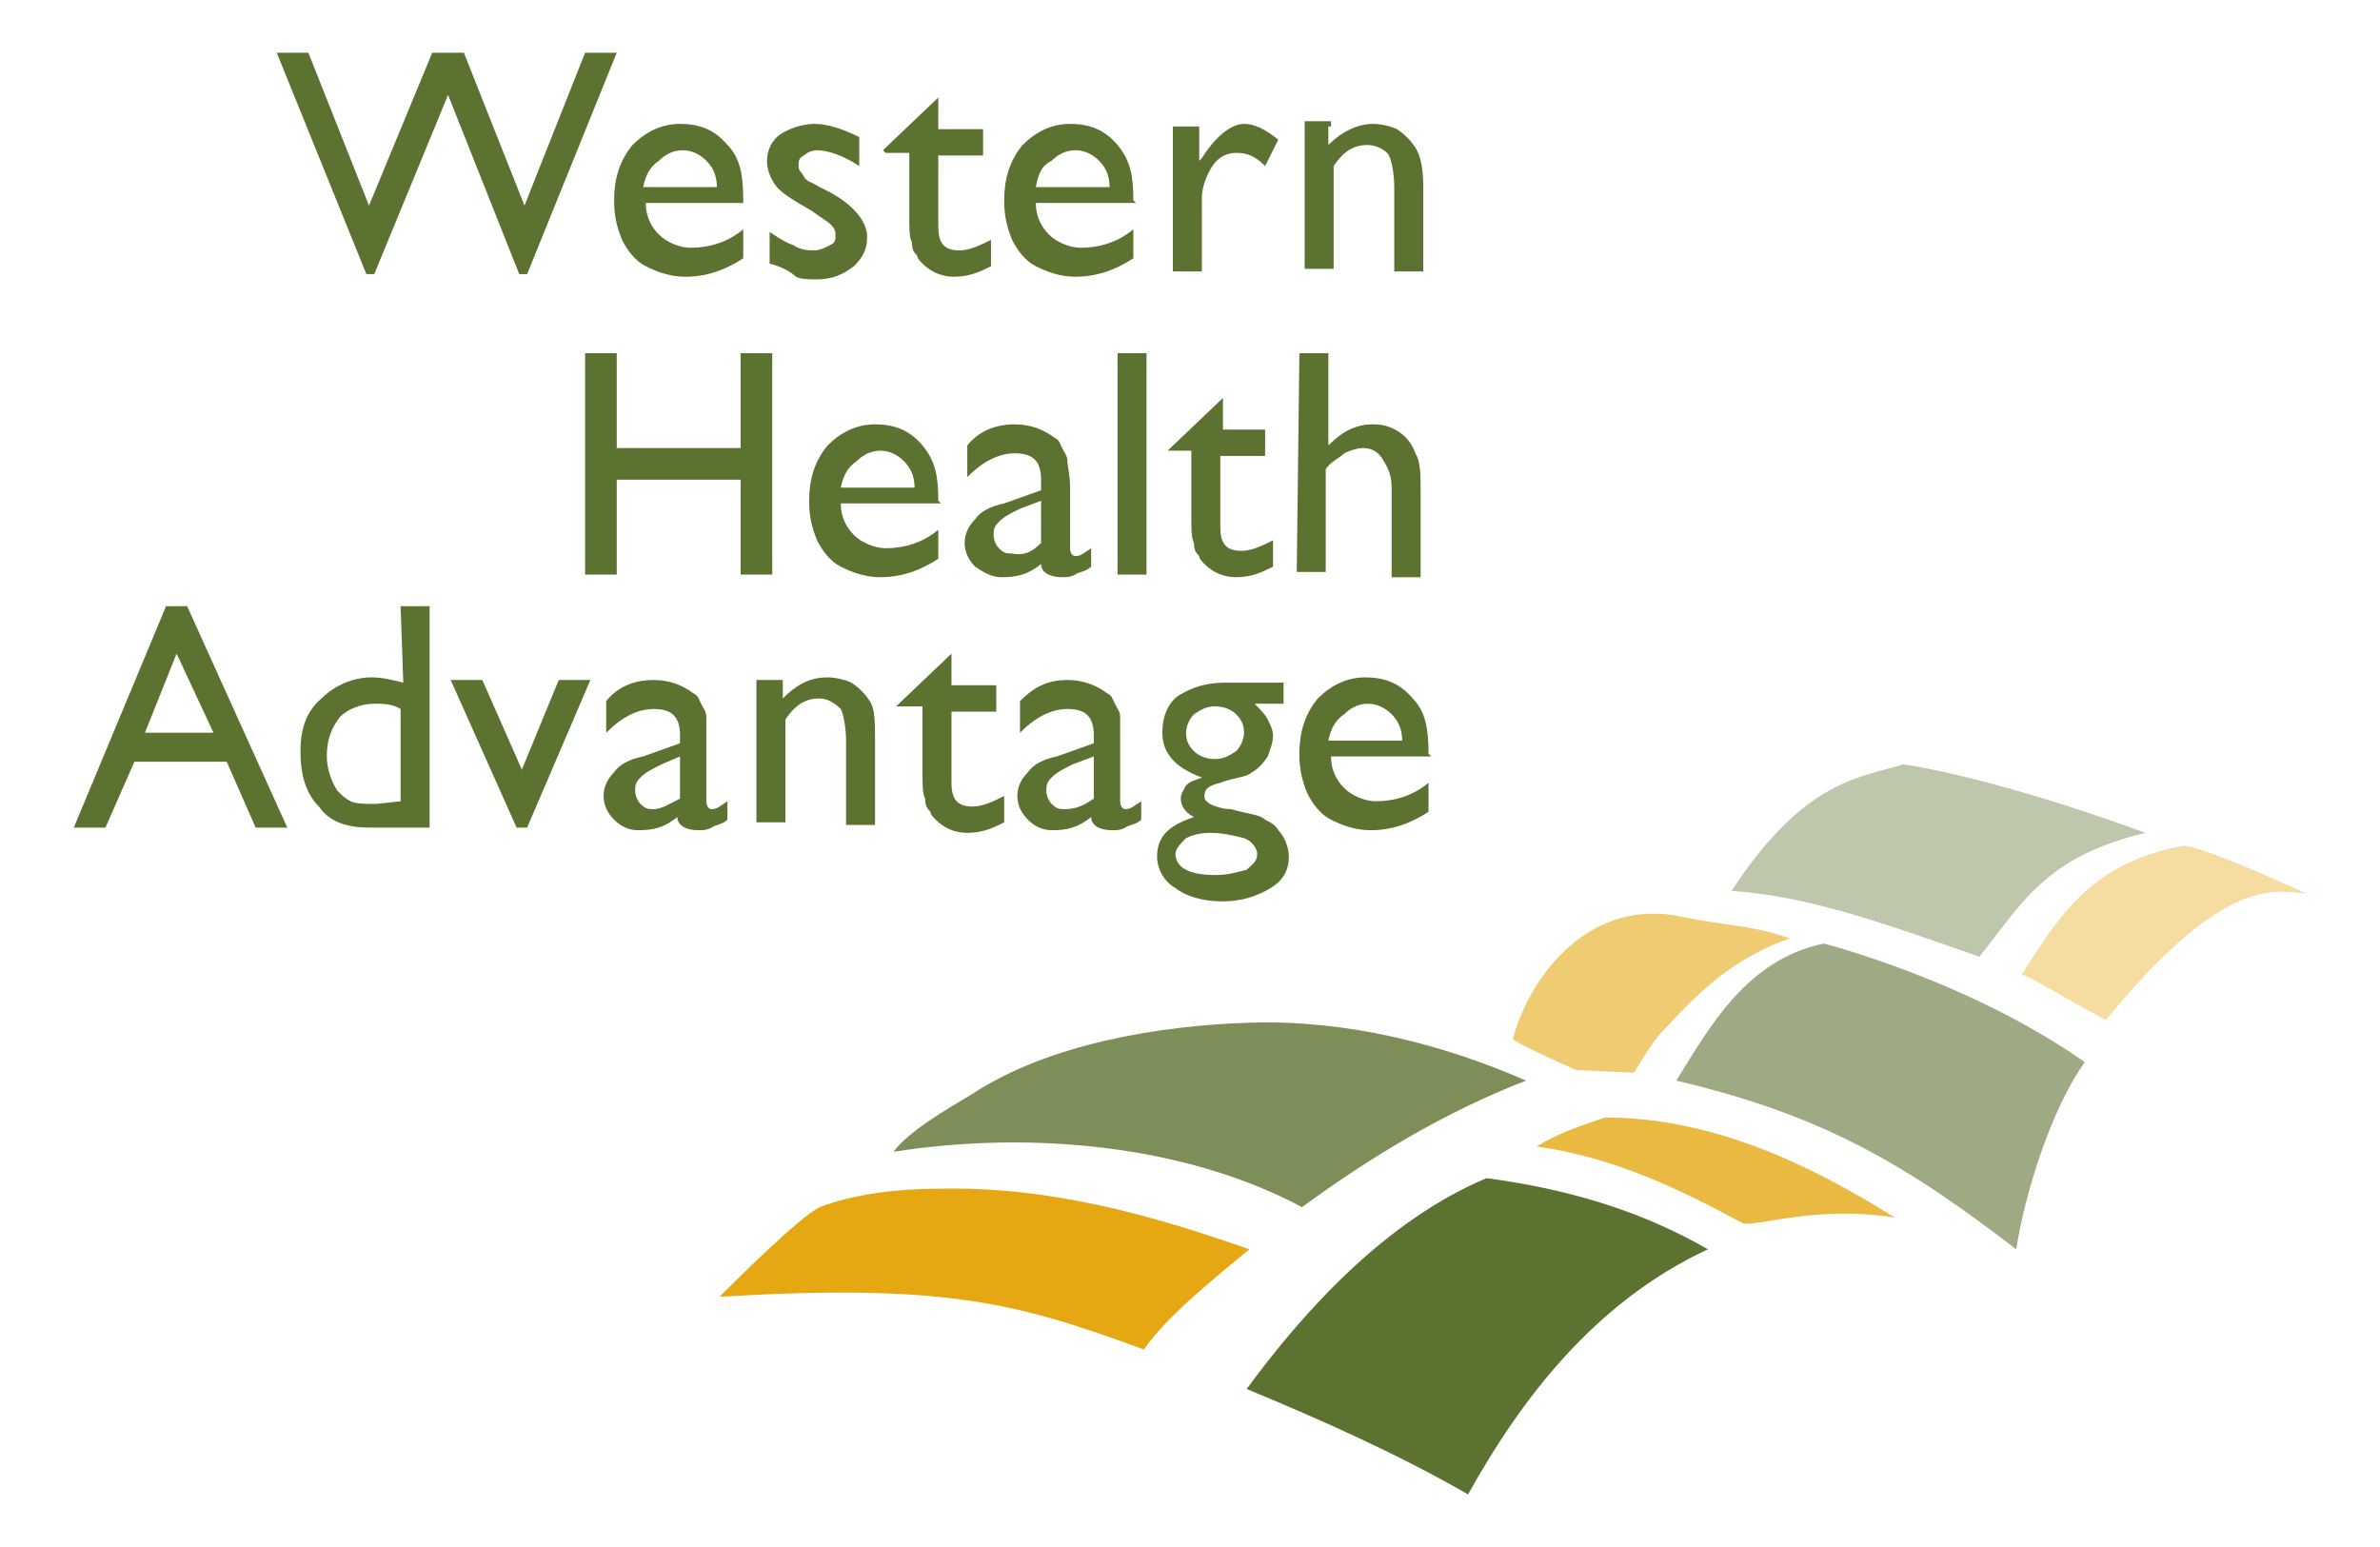 <?xml version="1.0" encoding="utf-8"?>
<!-- Generator: Adobe Illustrator 21.0.2, SVG Export Plug-In . SVG Version: 6.00 Build 0)  -->
<svg version="1.1" id="Layer_1" xmlns="http://www.w3.org/2000/svg" xmlns:xlink="http://www.w3.org/1999/xlink" x="0px" y="0px"
	 viewBox="0 0 90.3 58.7" style="enable-background:new 0 0 90.3 58.7;" xml:space="preserve">
<style type="text/css">
	.st0{fill:#5C7230;}
	.st1{fill:#EFCB71;}
	.st2{fill:#E5A812;}
	.st3{fill:#EAB942;}
	.st4{fill:#F5DCA0;}
	.st5{fill:#7D8E59;}
	.st6{fill:#9DAA83;}
	.st7{fill:#BEC7AC;}
</style>
<g>
	<g>
		<g>
			<path class="st0" d="M22.2,2h1.2l-3.4,8.4h-0.3L17,3.6l-2.8,6.8h-0.3L10.5,2h1.2l2.3,5.8L16.4,2h1.2l2.3,5.8L22.2,2z"/>
			<path class="st0" d="M28.3,7.7h-3.8c0,0.5,0.2,0.9,0.5,1.2c0.3,0.3,0.8,0.5,1.2,0.5c0.7,0,1.4-0.2,2-0.7v1.1
				c-0.3,0.2-0.7,0.4-1,0.5s-0.7,0.2-1.2,0.2c-0.6,0-1.1-0.2-1.5-0.4c-0.4-0.2-0.7-0.6-0.9-1c-0.2-0.5-0.3-0.9-0.3-1.5
				c0-0.8,0.2-1.5,0.7-2.1c0.5-0.5,1.1-0.8,1.8-0.8c0.7,0,1.3,0.2,1.8,0.8c0.5,0.5,0.6,1.2,0.6,2.1V7.7z M24.4,7.1h2.8
				c0-0.5-0.2-0.8-0.4-1s-0.5-0.4-0.9-0.4c-0.4,0-0.7,0.2-0.9,0.4C24.7,6.3,24.5,6.6,24.4,7.1z"/>
			<path class="st0" d="M29.2,10V8.8c0.3,0.2,0.6,0.4,0.9,0.5c0.3,0.2,0.6,0.2,0.8,0.2c0.2,0,0.4-0.1,0.6-0.2
				c0.2-0.1,0.2-0.2,0.2-0.4c0-0.2-0.1-0.3-0.2-0.4c-0.1-0.1-0.3-0.2-0.7-0.5c-0.7-0.4-1.2-0.7-1.4-1c-0.2-0.3-0.3-0.6-0.3-0.9
				c0-0.4,0.2-0.8,0.5-1c0.3-0.2,0.8-0.4,1.3-0.4c0.5,0,1.1,0.2,1.7,0.5v1.1c-0.6-0.4-1.2-0.6-1.6-0.6c-0.2,0-0.4,0.1-0.5,0.2
				c-0.2,0.1-0.2,0.2-0.2,0.4c0,0.2,0.1,0.2,0.2,0.4c0.1,0.2,0.3,0.2,0.6,0.4l0.4,0.2c0.9,0.5,1.4,1.1,1.4,1.7
				c0,0.5-0.2,0.8-0.5,1.1c-0.4,0.3-0.8,0.5-1.4,0.5c-0.3,0-0.6,0-0.8-0.1C30,10.3,29.6,10.1,29.2,10z"/>
			<path class="st0" d="M33.5,5.7l2.1-2v1.2h1.7v1h-1.7v2.7c0,0.6,0.2,0.9,0.8,0.9c0.4,0,0.8-0.2,1.2-0.4v1
				c-0.4,0.2-0.8,0.4-1.4,0.4c-0.5,0-0.9-0.2-1.2-0.5c-0.1-0.1-0.2-0.2-0.2-0.3c-0.1-0.1-0.2-0.2-0.2-0.5c-0.1-0.2-0.1-0.5-0.1-1
				V5.8h-0.9L33.5,5.7L33.5,5.7z"/>
			<path class="st0" d="M43.1,7.7h-3.8c0,0.5,0.2,0.9,0.5,1.2c0.3,0.3,0.8,0.5,1.2,0.5c0.7,0,1.4-0.2,2-0.7v1.1
				c-0.3,0.2-0.7,0.4-1,0.5c-0.3,0.1-0.7,0.2-1.2,0.2c-0.6,0-1.1-0.2-1.5-0.4c-0.4-0.2-0.7-0.6-0.9-1c-0.2-0.5-0.3-0.9-0.3-1.5
				c0-0.8,0.2-1.5,0.7-2.1c0.5-0.5,1.1-0.8,1.8-0.8c0.7,0,1.3,0.2,1.8,0.8s0.6,1.2,0.6,2.1L43.1,7.7L43.1,7.7z M39.3,7.1h2.8
				c0-0.5-0.2-0.8-0.4-1s-0.5-0.4-0.9-0.4s-0.7,0.2-0.9,0.4C39.5,6.3,39.4,6.6,39.3,7.1z"/>
			<path class="st0" d="M45.5,4.8v1.3l0.1-0.1c0.5-0.8,1.1-1.3,1.6-1.3c0.4,0,0.8,0.2,1.3,0.6L48,6.3c-0.4-0.4-0.7-0.5-1.1-0.5
				c-0.4,0-0.7,0.2-0.9,0.5c-0.2,0.3-0.4,0.8-0.4,1.2v2.8h-1.1V4.8L45.5,4.8L45.5,4.8z"/>
			<path class="st0" d="M50.4,4.8v0.7c0.5-0.5,1.1-0.8,1.7-0.8c0.3,0,0.7,0.1,0.9,0.2c0.3,0.2,0.5,0.4,0.7,0.7S54,6.4,54,7.1v3.2
				h-1.1V7.1c0-0.5-0.1-1-0.2-1.2s-0.5-0.4-0.8-0.4c-0.5,0-0.9,0.2-1.3,0.8v3.9h-1.1V4.6h1V4.8z"/>
			<path class="st0" d="M28.1,13.4h1.2v8.4h-1.2v-3.6h-4.7v3.6h-1.2v-8.4h1.2V17h4.7V13.4z"/>
			<path class="st0" d="M35.7,19.1h-3.8c0,0.5,0.2,0.9,0.5,1.2c0.3,0.3,0.8,0.5,1.2,0.5c0.7,0,1.4-0.2,2-0.7v1.1
				c-0.3,0.2-0.7,0.4-1,0.5c-0.3,0.1-0.7,0.2-1.2,0.2c-0.6,0-1.1-0.2-1.5-0.4s-0.7-0.6-0.9-1c-0.2-0.5-0.3-0.9-0.3-1.5
				c0-0.8,0.2-1.5,0.7-2.1c0.5-0.5,1.1-0.8,1.8-0.8c0.7,0,1.3,0.2,1.8,0.8s0.6,1.2,0.6,2.1L35.7,19.1L35.7,19.1z M31.9,18.5h2.8
				c0-0.5-0.2-0.8-0.4-1c-0.2-0.2-0.5-0.4-0.9-0.4c-0.4,0-0.7,0.2-0.9,0.4C32.2,17.7,32,18,31.9,18.5z"/>
			<path class="st0" d="M40.6,18.5v2.3c0,0.2,0.1,0.3,0.2,0.3c0.2,0,0.3-0.1,0.6-0.3v0.7c-0.2,0.2-0.5,0.2-0.6,0.3
				c-0.2,0.1-0.3,0.1-0.5,0.1c-0.5,0-0.8-0.2-0.8-0.5c-0.5,0.4-0.9,0.5-1.5,0.5c-0.4,0-0.7-0.2-1-0.4c-0.2-0.2-0.4-0.5-0.4-0.9
				c0-0.4,0.2-0.7,0.4-0.9c0.2-0.3,0.6-0.5,1.1-0.6l1.4-0.5v-0.4c0-0.7-0.3-1-1-1c-0.6,0-1.2,0.3-1.8,0.9v-1.2
				c0.4-0.5,1-0.8,1.8-0.8c0.6,0,1.1,0.2,1.5,0.5c0.2,0.1,0.2,0.2,0.3,0.4c0.1,0.2,0.2,0.3,0.2,0.5C40.5,17.7,40.6,18,40.6,18.5z
				 M39.5,20.6V19l-0.8,0.3c-0.4,0.2-0.6,0.3-0.8,0.5c-0.2,0.2-0.2,0.3-0.2,0.5c0,0.2,0.1,0.4,0.2,0.5c0.2,0.2,0.3,0.2,0.5,0.2
				C38.9,21.1,39.2,20.9,39.5,20.6z"/>
			<path class="st0" d="M42.4,13.4h1.1v8.4h-1.1V13.4z"/>
			<path class="st0" d="M44.3,17.1l2.1-2v1.2H48v1h-1.7v2.7c0,0.6,0.2,0.9,0.8,0.9c0.4,0,0.8-0.2,1.2-0.4v1
				c-0.4,0.2-0.8,0.4-1.4,0.4c-0.5,0-0.9-0.2-1.2-0.5c-0.1-0.1-0.2-0.2-0.2-0.3c-0.1-0.1-0.2-0.2-0.2-0.5c-0.1-0.2-0.1-0.5-0.1-1
				v-2.5L44.3,17.1L44.3,17.1L44.3,17.1z"/>
			<path class="st0" d="M49.3,13.4h1.1v3.5c0.5-0.5,1-0.8,1.7-0.8c0.4,0,0.7,0.1,1,0.3c0.3,0.2,0.5,0.5,0.6,0.8
				c0.2,0.3,0.2,0.8,0.2,1.5v3.2h-1.1v-3.4c0-0.4-0.1-0.7-0.3-1C52.3,17.1,52,17,51.7,17c-0.2,0-0.5,0.1-0.7,0.2
				c-0.2,0.2-0.5,0.3-0.7,0.6v3.9h-1.1L49.3,13.4L49.3,13.4z"/>
			<path class="st0" d="M6.3,23h0.8l3.8,8.4H9.7l-1.1-2.5H5.1L4,31.4H2.8L6.3,23z M8.1,27.8l-1.4-3l-1.2,3H8.1z"/>
			<path class="st0" d="M15.2,23h1.1v8.4H14c-0.8,0-1.5-0.2-1.9-0.8c-0.5-0.5-0.7-1.2-0.7-2.1c0-0.8,0.2-1.5,0.8-2
				c0.5-0.5,1.2-0.8,1.9-0.8c0.4,0,0.8,0.1,1.2,0.2L15.2,23L15.2,23z M15.2,30.4v-3.5c-0.3-0.2-0.7-0.2-1-0.2c-0.5,0-1,0.2-1.3,0.5
				c-0.3,0.4-0.5,0.8-0.5,1.5c0,0.5,0.2,1,0.4,1.3c0.2,0.2,0.3,0.3,0.5,0.4c0.2,0.1,0.5,0.1,1,0.1L15.2,30.4L15.2,30.4z"/>
			<path class="st0" d="M21.2,25.8h1.2L20,31.4h-0.4l-2.5-5.6h1.2l1.5,3.4L21.2,25.8z"/>
			<path class="st0" d="M26.8,28.1v2.3c0,0.2,0.1,0.3,0.2,0.3c0.2,0,0.3-0.1,0.6-0.3v0.7c-0.2,0.2-0.5,0.2-0.6,0.3
				c-0.2,0.1-0.3,0.1-0.5,0.1c-0.5,0-0.8-0.2-0.8-0.5c-0.5,0.4-0.9,0.5-1.5,0.5c-0.4,0-0.7-0.2-0.9-0.4c-0.2-0.2-0.4-0.5-0.4-0.9
				c0-0.4,0.2-0.7,0.4-0.9c0.2-0.3,0.6-0.5,1.1-0.6l1.4-0.5v-0.3c0-0.7-0.3-1-1-1c-0.6,0-1.2,0.3-1.8,0.9v-1.2
				c0.4-0.5,1-0.8,1.8-0.8c0.6,0,1.1,0.2,1.5,0.5c0.2,0.1,0.2,0.2,0.3,0.4c0.1,0.2,0.2,0.3,0.2,0.5C26.8,27.3,26.8,27.6,26.8,28.1z
				 M25.8,30.3v-1.6L25.1,29c-0.4,0.2-0.6,0.3-0.8,0.5c-0.2,0.2-0.2,0.3-0.2,0.5c0,0.2,0.1,0.4,0.2,0.5c0.2,0.2,0.3,0.2,0.5,0.2
				C25.1,30.7,25.4,30.5,25.8,30.3z"/>
			<path class="st0" d="M29.7,25.8v0.7c0.5-0.5,1-0.8,1.7-0.8c0.3,0,0.7,0.1,0.9,0.2c0.3,0.2,0.5,0.4,0.7,0.7
				c0.2,0.3,0.2,0.8,0.2,1.5v3.2h-1.1v-3.2c0-0.5-0.1-1-0.2-1.2c-0.2-0.2-0.5-0.4-0.8-0.4c-0.5,0-0.9,0.2-1.3,0.8v3.9h-1.1v-5.4
				H29.7z"/>
			<path class="st0" d="M34,26.8l2.1-2v1.2h1.7v1h-1.7v2.7c0,0.6,0.2,0.9,0.8,0.9c0.4,0,0.8-0.2,1.2-0.4v1c-0.4,0.2-0.8,0.4-1.4,0.4
				c-0.5,0-0.9-0.2-1.2-0.5c-0.1-0.1-0.2-0.2-0.2-0.3c-0.1-0.1-0.2-0.2-0.2-0.5c-0.1-0.2-0.1-0.5-0.1-1v-2.5L34,26.8L34,26.8
				L34,26.8z"/>
			<path class="st0" d="M42.5,28.1v2.3c0,0.2,0.1,0.3,0.2,0.3c0.2,0,0.3-0.1,0.6-0.3v0.7c-0.2,0.2-0.5,0.2-0.6,0.3
				c-0.2,0.1-0.3,0.1-0.5,0.1c-0.5,0-0.8-0.2-0.8-0.5c-0.5,0.4-0.9,0.5-1.5,0.5c-0.4,0-0.7-0.2-0.9-0.4c-0.2-0.2-0.4-0.5-0.4-0.9
				c0-0.4,0.2-0.7,0.4-0.9c0.2-0.3,0.6-0.5,1.1-0.6l1.4-0.5v-0.3c0-0.7-0.3-1-1-1c-0.6,0-1.2,0.3-1.8,0.9v-1.2
				c0.5-0.5,1-0.8,1.8-0.8c0.6,0,1.1,0.2,1.5,0.5c0.2,0.1,0.2,0.2,0.3,0.4c0.1,0.2,0.2,0.3,0.2,0.5C42.5,27.3,42.5,27.6,42.5,28.1z
				 M41.5,30.3v-1.6L40.7,29c-0.4,0.2-0.6,0.3-0.8,0.5c-0.2,0.2-0.2,0.3-0.2,0.5c0,0.2,0.1,0.4,0.2,0.5c0.2,0.2,0.3,0.2,0.5,0.2
				C40.9,30.7,41.2,30.5,41.5,30.3z"/>
			<path class="st0" d="M44.1,27.8c0-0.6,0.2-1.1,0.6-1.4c0.5-0.3,1-0.5,1.8-0.5h2.2v0.8h-1.1c0.2,0.2,0.4,0.4,0.5,0.6
				c0.1,0.2,0.2,0.4,0.2,0.6c0,0.3-0.1,0.5-0.2,0.8c-0.2,0.3-0.4,0.5-0.6,0.6c-0.2,0.2-0.7,0.2-1.2,0.4c-0.4,0.1-0.6,0.2-0.6,0.5
				c0,0.2,0.1,0.2,0.2,0.3c0.2,0.1,0.5,0.2,0.8,0.2c0.7,0.2,1.1,0.2,1.3,0.4c0.2,0.1,0.4,0.2,0.5,0.4c0.2,0.2,0.4,0.6,0.4,1
				c0,0.5-0.2,0.9-0.7,1.2c-0.5,0.3-1.1,0.5-1.8,0.5c-0.8,0-1.4-0.2-1.8-0.5c-0.5-0.3-0.7-0.8-0.7-1.2c0-0.8,0.5-1.2,1.4-1.5
				c-0.4-0.2-0.5-0.5-0.5-0.7c0-0.2,0.1-0.3,0.2-0.5c0.2-0.2,0.4-0.2,0.6-0.3C44.5,29.1,44.1,28.5,44.1,27.8z M45.9,31.6
				c-0.4,0-0.7,0.1-0.9,0.2c-0.2,0.2-0.4,0.4-0.4,0.6c0,0.5,0.5,0.8,1.5,0.8c0.5,0,0.8-0.1,1.2-0.2c0.2-0.2,0.4-0.3,0.4-0.6
				c0-0.2-0.2-0.5-0.5-0.6C46.8,31.7,46.4,31.6,45.9,31.6z M46.1,26.8c-0.3,0-0.5,0.1-0.8,0.3c-0.2,0.2-0.3,0.5-0.3,0.7
				c0,0.3,0.1,0.5,0.3,0.7c0.2,0.2,0.5,0.3,0.8,0.3c0.3,0,0.5-0.1,0.8-0.3c0.2-0.2,0.3-0.5,0.3-0.7c0-0.3-0.1-0.5-0.3-0.7
				C46.7,26.9,46.4,26.8,46.1,26.8z"/>
			<path class="st0" d="M54.3,28.7h-3.8c0,0.5,0.2,0.9,0.5,1.2c0.3,0.3,0.8,0.5,1.2,0.5c0.7,0,1.4-0.2,2-0.7v1.1
				c-0.3,0.2-0.7,0.4-1,0.5c-0.3,0.1-0.7,0.2-1.2,0.2c-0.6,0-1.1-0.2-1.5-0.4c-0.4-0.2-0.7-0.6-0.9-1c-0.2-0.5-0.3-0.9-0.3-1.5
				c0-0.8,0.2-1.5,0.7-2.1c0.5-0.5,1.1-0.8,1.8-0.8c0.7,0,1.3,0.2,1.8,0.8c0.5,0.5,0.6,1.2,0.6,2.1L54.3,28.7L54.3,28.7z M50.4,28.1
				h2.8c0-0.5-0.2-0.8-0.4-1c-0.2-0.2-0.5-0.4-0.9-0.4c-0.4,0-0.7,0.2-0.9,0.4C50.7,27.3,50.5,27.6,50.4,28.1z"/>
		</g>
	</g>
	<g>
		<path class="st1" d="M57.4,39.4c-0.1,0.1,2.4,1.2,2.4,1.2l2.2,0.1c0,0,0.7-1.2,1.1-1.6c1.4-1.5,2.6-2.7,4.8-3.5
			c-1.4-0.5-2.6-0.5-4-0.8C60.4,34,58.1,36.9,57.4,39.4"/>
		<path class="st2" d="M35.6,45.1c4.2-0.1,8.1,1,11.8,2.3c-1.2,1-3.1,2.5-4,3.8c-4.9-1.8-7.6-2.5-16.1-2c0.6-0.6,3-3,3.8-3.4
			C32.4,45.3,34.1,45.1,35.6,45.1"/>
		<path class="st0" d="M56.4,44.7c-3.8,1.6-6.9,5-9.1,8c2.9,1.2,5.8,2.5,8.4,4c2-3.6,4.8-7.3,9.1-9.3C62.2,45.9,59.4,45.1,56.4,44.7
			"/>
		<path class="st3" d="M60.9,42.4c-0.9,0.3-1.8,0.6-2.6,1.1c2.9,0.4,5.4,1.6,7.8,2.9c0.4,0.2,2.8-0.7,5.8-0.2
			C68.7,44.2,65,42.4,60.9,42.4"/>
		<path class="st4" d="M82.8,32.1c-3.2,0.6-4.5,2.3-6.1,4.9c0.1-0.1,1.5,0.8,3.2,1.7c4.5-5.5,6.4-4.9,7.6-4.8
			C87.5,33.9,83.4,32,82.8,32.1"/>
		<path class="st5" d="M47.5,38.8c-3.5,0.1-7.7,0.8-10.6,2.7c-1,0.6-2.4,1.4-3,2.2c5.1-0.8,11-0.3,15.5,2.1c2.6-1.9,5.4-3.6,8.5-4.8
			C54.7,39.6,51.1,38.7,47.5,38.8"/>
		<path class="st6" d="M69.2,35.8c-2.9,0.6-4.3,3.1-5.6,5.2c5.5,1.3,8.6,3.1,12.9,6.4c0.3-2,1.3-5.3,2.6-7.1
			C74.7,37.2,69.2,35.8,69.2,35.8"/>
		<path class="st7" d="M72.2,29c-1.5,0.5-3.7,0.5-6.5,4.8c2.9,0.2,5.7,1.2,9.4,2.5c1.6-2,2.5-3.8,6.3-4.7C75.4,29.4,72.2,29,72.2,29
			"/>
	</g>
</g>
</svg>
